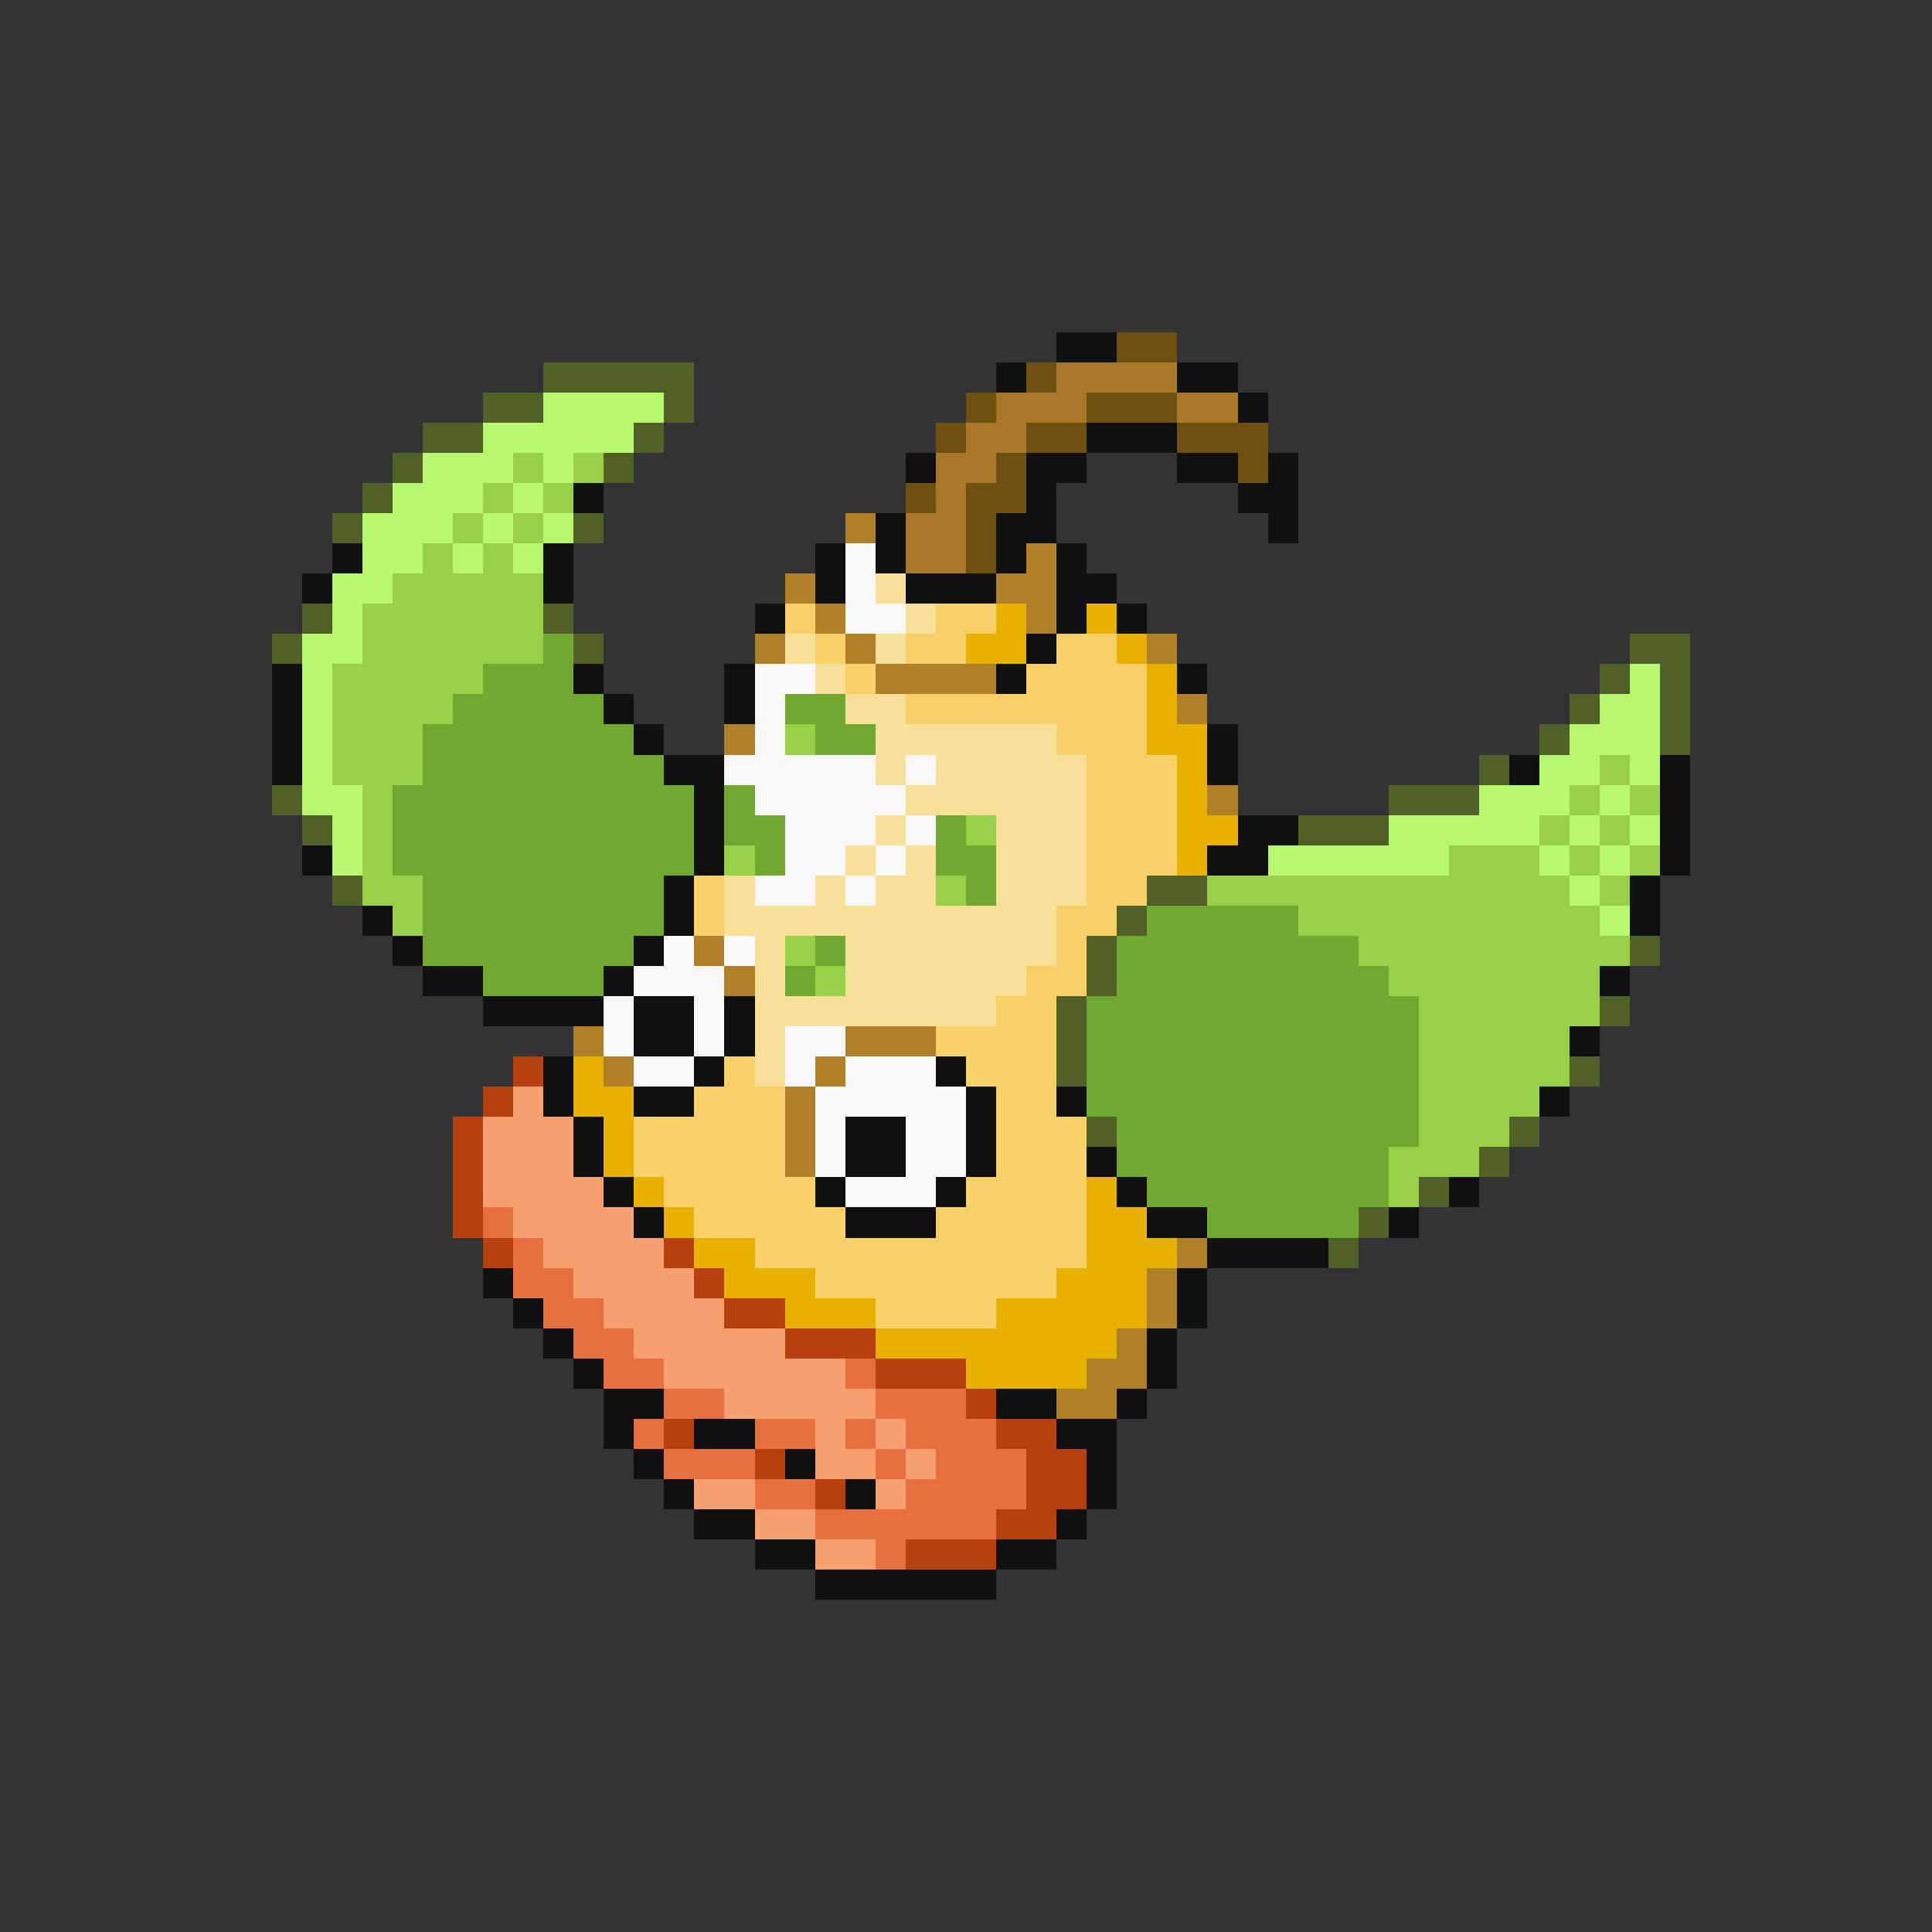 <svg xmlns="http://www.w3.org/2000/svg" viewBox="0 -0.5 64 64" shape-rendering="crispEdges">
<rect x="0" y="-0.5" width="64" height="64" fill="#333333" stroke="none"/>
<path stroke="#101010" d="M35 11h2M33 12h1M39 12h2M41 13h1M36 14h3M30 15h1M34 15h2M39 15h2M42 15h1M19 16h1M34 16h1M41 16h2M29 17h1M33 17h2M42 17h1M11 18h1M18 18h1M27 18h1M29 18h1M33 18h1M35 18h1M10 19h1M18 19h1M27 19h1M30 19h3M35 19h2M25 20h1M35 20h1M37 20h1M34 21h1M9 22h1M19 22h1M24 22h1M33 22h1M39 22h1M9 23h1M20 23h1M24 23h1M9 24h1M21 24h1M40 24h1M9 25h1M22 25h2M40 25h1M50 25h1M55 25h1M23 26h1M55 26h1M23 27h1M41 27h2M55 27h1M10 28h1M23 28h1M40 28h2M55 28h1M22 29h1M54 29h1M12 30h1M22 30h1M54 30h1M13 31h1M21 31h1M14 32h2M20 32h1M53 32h1M16 33h4M21 33h2M24 33h1M21 34h2M24 34h1M52 34h1M18 35h1M23 35h1M31 35h1M18 36h1M21 36h2M32 36h1M35 36h1M51 36h1M19 37h1M28 37h2M32 37h1M19 38h1M28 38h2M32 38h1M36 38h1M20 39h1M27 39h1M31 39h1M37 39h1M48 39h1M21 40h1M28 40h3M38 40h2M46 40h1M40 41h4M16 42h1M39 42h1M17 43h1M39 43h1M18 44h1M38 44h1M19 45h1M38 45h1M20 46h2M33 46h2M37 46h1M20 47h1M23 47h2M35 47h2M21 48h1M26 48h1M36 48h1M22 49h1M28 49h1M36 49h1M23 50h2M35 50h1M25 51h2M33 51h2M27 52h6" />
<path stroke="#705010" d="M37 11h2M34 12h1M32 13h1M36 13h3M31 14h1M34 14h2M39 14h3M33 15h1M41 15h1M30 16h1M32 16h2M32 17h1M32 18h1" />
<path stroke="#506028" d="M18 12h5M16 13h2M22 13h1M14 14h2M21 14h1M13 15h1M20 15h1M12 16h1M11 17h1M19 17h1M10 20h1M18 20h1M9 21h1M19 21h1M54 21h2M53 22h1M55 22h1M52 23h1M55 23h1M51 24h1M55 24h1M49 25h1M9 26h1M46 26h3M10 27h1M43 27h3M11 29h1M38 29h2M37 30h1M36 31h1M54 31h1M36 32h1M35 33h1M53 33h1M35 34h1M35 35h1M52 35h1M36 37h1M50 37h1M49 38h1M47 39h1M45 40h1M44 41h1" />
<path stroke="#a87828" d="M35 12h4M33 13h3M39 13h2M32 14h2M31 15h2M31 16h1M30 17h2M30 18h2" />
<path stroke="#b8f870" d="M18 13h4M16 14h5M14 15h3M18 15h1M13 16h3M17 16h1M12 17h3M16 17h1M18 17h1M12 18h2M15 18h1M17 18h1M11 19h2M11 20h1M10 21h2M10 22h1M54 22h1M10 23h1M53 23h2M10 24h1M52 24h3M10 25h1M51 25h2M54 25h1M10 26h2M49 26h3M53 26h1M11 27h1M46 27h5M52 27h1M54 27h1M11 28h1M42 28h6M51 28h1M53 28h1M52 29h1M53 30h1" />
<path stroke="#98d048" d="M17 15h1M19 15h1M16 16h1M18 16h1M15 17h1M17 17h1M14 18h1M16 18h1M13 19h5M12 20h6M12 21h6M11 22h5M11 23h4M11 24h3M26 24h1M11 25h3M53 25h1M12 26h1M52 26h1M54 26h1M12 27h1M32 27h1M51 27h1M53 27h1M12 28h1M24 28h1M48 28h3M52 28h1M54 28h1M12 29h2M31 29h1M40 29h12M53 29h1M13 30h1M43 30h10M26 31h1M45 31h9M27 32h1M46 32h7M47 33h6M47 34h5M47 35h5M47 36h4M47 37h3M46 38h3M46 39h1" />
<path stroke="#b08028" d="M28 17h1M34 18h1M26 19h1M33 19h2M27 20h1M34 20h1M25 21h1M28 21h1M38 21h1M29 22h4M39 23h1M24 24h1M40 26h1M23 31h1M24 32h1M19 34h1M28 34h3M20 35h1M27 35h1M26 36h1M26 37h1M26 38h1M39 41h1M38 42h1M38 43h1M37 44h1M36 45h2M35 46h2" />
<path stroke="#f8f8f8" d="M28 18h1M28 19h1M28 20h2M25 22h2M25 23h1M25 24h1M24 25h5M30 25h1M25 26h5M26 27h3M30 27h1M26 28h2M29 28h1M25 29h2M28 29h1M22 31h1M24 31h1M21 32h3M20 33h1M23 33h1M20 34h1M23 34h1M26 34h2M21 35h2M26 35h1M28 35h3M27 36h5M27 37h1M30 37h2M27 38h1M30 38h2M28 39h3" />
<path stroke="#f8e098" d="M29 19h1M30 20h1M26 21h1M29 21h1M27 22h1M28 23h2M29 24h6M29 25h1M31 25h5M30 26h6M29 27h1M33 27h3M28 28h1M30 28h1M33 28h3M24 29h1M27 29h1M29 29h2M33 29h3M24 30h11M25 31h1M28 31h7M25 32h1M28 32h6M25 33h8M25 34h1M25 35h1" />
<path stroke="#f8d068" d="M26 20h1M31 20h2M27 21h1M30 21h2M35 21h2M28 22h1M34 22h4M30 23h8M35 24h3M36 25h3M36 26h3M36 27h3M36 28h3M23 29h1M36 29h2M23 30h1M35 30h2M35 31h1M34 32h2M33 33h2M31 34h4M24 35h1M32 35h3M23 36h3M33 36h2M21 37h5M33 37h3M21 38h5M33 38h3M22 39h5M32 39h4M23 40h5M31 40h5M25 41h11M27 42h8M29 43h4" />
<path stroke="#e8b000" d="M33 20h1M36 20h1M32 21h2M37 21h1M38 22h1M38 23h1M38 24h2M39 25h1M39 26h1M39 27h2M39 28h1M19 35h1M19 36h2M20 37h1M20 38h1M21 39h1M36 39h1M22 40h1M36 40h2M23 41h2M36 41h3M24 42h3M35 42h3M26 43h3M33 43h5M29 44h8M32 45h4" />
<path stroke="#70a830" d="M18 21h1M16 22h3M15 23h5M26 23h2M14 24h7M27 24h2M14 25h8M13 26h10M24 26h1M13 27h10M24 27h2M31 27h1M13 28h10M25 28h1M31 28h2M14 29h8M32 29h1M14 30h8M38 30h5M14 31h7M27 31h1M37 31h8M16 32h4M26 32h1M37 32h9M36 33h11M36 34h11M36 35h11M36 36h11M37 37h10M37 38h9M38 39h8M40 40h5" />
<path stroke="#b84010" d="M17 35h1M16 36h1M15 37h1M15 38h1M15 39h1M15 40h1M16 41h1M22 41h1M23 42h1M24 43h2M26 44h3M29 45h3M32 46h1M22 47h1M33 47h2M25 48h1M34 48h2M27 49h1M34 49h2M33 50h2M30 51h3" />
<path stroke="#f8a070" d="M17 36h1M16 37h3M16 38h3M16 39h4M17 40h4M18 41h4M19 42h4M20 43h4M21 44h5M22 45h6M24 46h5M27 47h1M29 47h1M27 48h2M30 48h1M23 49h2M29 49h1M25 50h2M27 51h2" />
<path stroke="#e87040" d="M16 40h1M17 41h1M17 42h2M18 43h2M19 44h2M20 45h2M28 45h1M22 46h2M29 46h3M21 47h1M25 47h2M28 47h1M30 47h3M22 48h3M29 48h1M31 48h3M25 49h2M30 49h4M27 50h6M29 51h1" />
</svg>